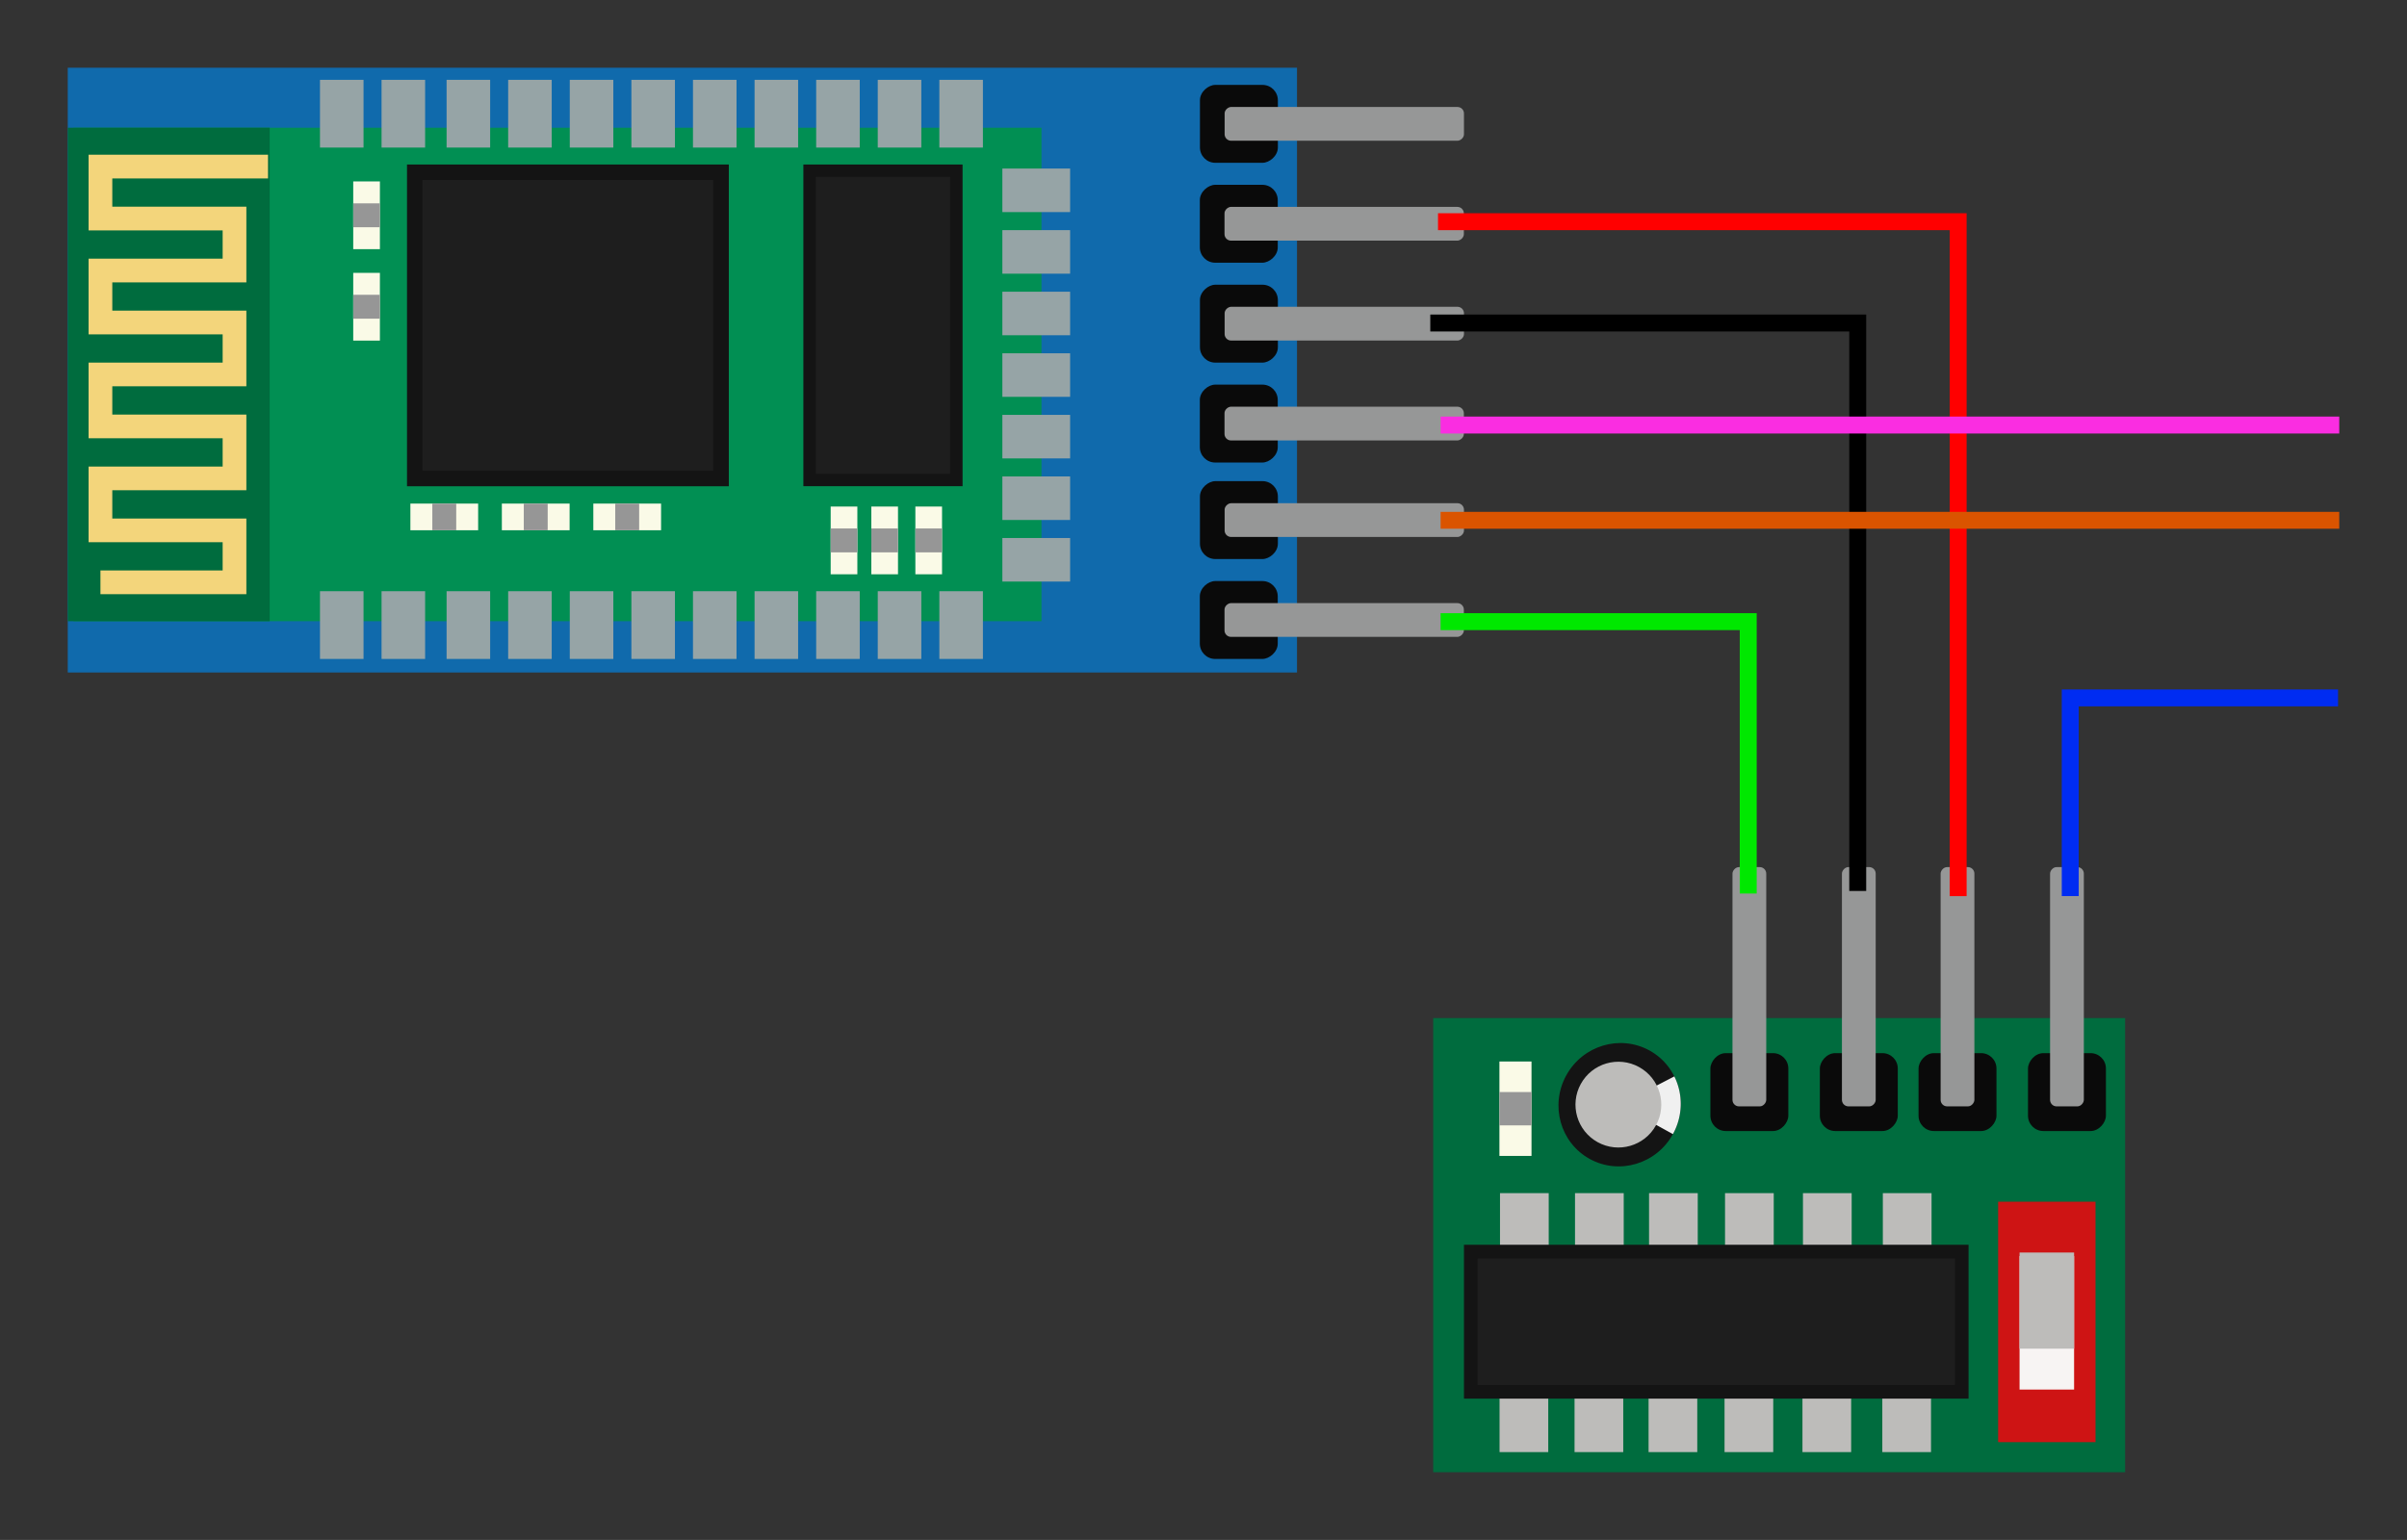 <?xml version="1.0" encoding="UTF-8" standalone="no"?>
<!-- Created with Inkscape (http://www.inkscape.org/) -->

<svg
   xmlns:dc="http://purl.org/dc/elements/1.1/"
   xmlns:cc="http://creativecommons.org/ns#"
   xmlns:rdf="http://www.w3.org/1999/02/22-rdf-syntax-ns#"
   xmlns:svg="http://www.w3.org/2000/svg"
   xmlns="http://www.w3.org/2000/svg"
   xmlns:sodipodi="http://sodipodi.sourceforge.net/DTD/sodipodi-0.dtd"
   xmlns:inkscape="http://www.inkscape.org/namespaces/inkscape"
   width="710.516"
   height="454.71"
   viewBox="0 0 710.516 454.71"
   id="svg4197"
   version="1.1"
   inkscape:version="0.91 r13725"
   sodipodi:docname="connections.svg">
  <rect x="0" y="0" width="710.516" height="454.71" fill="#333333" stroke="none"/>
  <defs
     id="defs4199" />
  <sodipodi:namedview
     id="base"
     pagecolor="#ffffff"
     bordercolor="#666666"
     borderopacity="1.0"
     inkscape:pageopacity="0.0"
     inkscape:pageshadow="2"
     inkscape:zoom="0.93028807"
     inkscape:cx="624.25551"
     inkscape:cy="64.662175"
     inkscape:document-units="px"
     inkscape:current-layer="layer1"
     showgrid="false"
     inkscape:window-width="1920"
     inkscape:window-height="1148"
     inkscape:window-x="1912"
     inkscape:window-y="-8"
     inkscape:window-maximized="1"
     units="px"
     fit-margin-top="20"
     fit-margin-left="20"
     fit-margin-right="20"
     fit-margin-bottom="20" />
  <g
     inkscape:label="Layer 1"
     inkscape:groupmode="layer"
     id="layer1"
     transform="translate(-48.357,198.897)">
    <g
       id="g5882"
       transform="matrix(0,-1,1,0,375.157,432.074)">
      <g
         transform="translate(-7.601,-152.019)"
         id="g5700">
        <rect
           style="opacity:1;fill:#106aac;fill-opacity:1;stroke:#000000;stroke-width:0;stroke-linecap:butt;stroke-linejoin:miter;stroke-miterlimit:4;stroke-dasharray:none;stroke-dashoffset:0;stroke-opacity:1"
           id="rect4820"
           width="178.571"
           height="362.857"
           x="440"
           y="-154.781" />
        <rect
           style="opacity:1;fill:#018f53;fill-opacity:1;stroke:#000000;stroke-width:0;stroke-linecap:butt;stroke-linejoin:miter;stroke-miterlimit:4;stroke-dasharray:none;stroke-dashoffset:0;stroke-opacity:1"
           id="rect4822"
           width="145.714"
           height="285.714"
           x="455.143"
           y="-153.066" />
        <rect
           style="opacity:1;fill:#96a4a6;fill-opacity:1;stroke:#000000;stroke-width:0;stroke-linecap:butt;stroke-linejoin:miter;stroke-miterlimit:4;stroke-dasharray:none;stroke-dashoffset:0;stroke-opacity:1"
           id="rect4824"
           width="20"
           height="12.857"
           x="444"
           y="11.599" />
        <rect
           style="opacity:1;fill:#96a4a6;fill-opacity:1;stroke:#000000;stroke-width:0;stroke-linecap:butt;stroke-linejoin:miter;stroke-miterlimit:4;stroke-dasharray:none;stroke-dashoffset:0;stroke-opacity:1"
           id="rect4824-1"
           width="20"
           height="12.857"
           x="444"
           y="29.777" />
        <rect
           style="opacity:1;fill:#96a4a6;fill-opacity:1;stroke:#000000;stroke-width:0;stroke-linecap:butt;stroke-linejoin:miter;stroke-miterlimit:4;stroke-dasharray:none;stroke-dashoffset:0;stroke-opacity:1"
           id="rect4824-4"
           width="20"
           height="12.857"
           x="444"
           y="47.959" />
        <rect
           style="opacity:1;fill:#96a4a6;fill-opacity:1;stroke:#000000;stroke-width:0;stroke-linecap:butt;stroke-linejoin:miter;stroke-miterlimit:4;stroke-dasharray:none;stroke-dashoffset:0;stroke-opacity:1"
           id="rect4824-15"
           width="20"
           height="12.857"
           x="444"
           y="66.145" />
        <rect
           style="opacity:1;fill:#96a4a6;fill-opacity:1;stroke:#000000;stroke-width:0;stroke-linecap:butt;stroke-linejoin:miter;stroke-miterlimit:4;stroke-dasharray:none;stroke-dashoffset:0;stroke-opacity:1"
           id="rect4824-1-3"
           width="20"
           height="12.857"
           x="444"
           y="84.322" />
        <rect
           style="opacity:1;fill:#96a4a6;fill-opacity:1;stroke:#000000;stroke-width:0;stroke-linecap:butt;stroke-linejoin:miter;stroke-miterlimit:4;stroke-dasharray:none;stroke-dashoffset:0;stroke-opacity:1"
           id="rect4824-4-6"
           width="20"
           height="12.857"
           x="444"
           y="102.505" />
        <rect
           style="opacity:1;fill:#96a4a6;fill-opacity:1;stroke:#000000;stroke-width:0;stroke-linecap:butt;stroke-linejoin:miter;stroke-miterlimit:4;stroke-dasharray:none;stroke-dashoffset:0;stroke-opacity:1"
           id="rect4824-9"
           width="20"
           height="12.857"
           x="444"
           y="-42.952" />
        <rect
           style="opacity:1;fill:#96a4a6;fill-opacity:1;stroke:#000000;stroke-width:0;stroke-linecap:butt;stroke-linejoin:miter;stroke-miterlimit:4;stroke-dasharray:none;stroke-dashoffset:0;stroke-opacity:1"
           id="rect4824-1-1"
           width="20"
           height="12.857"
           x="444"
           y="-24.774" />
        <rect
           style="opacity:1;fill:#96a4a6;fill-opacity:1;stroke:#000000;stroke-width:0;stroke-linecap:butt;stroke-linejoin:miter;stroke-miterlimit:4;stroke-dasharray:none;stroke-dashoffset:0;stroke-opacity:1"
           id="rect4824-4-09"
           width="20"
           height="12.857"
           x="444"
           y="-6.591" />
        <rect
           style="opacity:1;fill:#96a4a6;fill-opacity:1;stroke:#000000;stroke-width:0;stroke-linecap:butt;stroke-linejoin:miter;stroke-miterlimit:4;stroke-dasharray:none;stroke-dashoffset:0;stroke-opacity:1"
           id="rect4824-9-2"
           width="20"
           height="12.857"
           x="444"
           y="-80.327" />
        <rect
           style="opacity:1;fill:#96a4a6;fill-opacity:1;stroke:#000000;stroke-width:0;stroke-linecap:butt;stroke-linejoin:miter;stroke-miterlimit:4;stroke-dasharray:none;stroke-dashoffset:0;stroke-opacity:1"
           id="rect4824-1-1-4"
           width="20"
           height="12.857"
           x="444"
           y="-62.15" />
        <rect
           style="opacity:1;fill:#96a4a6;fill-opacity:1;stroke:#000000;stroke-width:0;stroke-linecap:butt;stroke-linejoin:miter;stroke-miterlimit:4;stroke-dasharray:none;stroke-dashoffset:0;stroke-opacity:1"
           id="rect4824-44"
           width="20"
           height="12.857"
           x="595"
           y="11.599" />
        <rect
           style="opacity:1;fill:#96a4a6;fill-opacity:1;stroke:#000000;stroke-width:0;stroke-linecap:butt;stroke-linejoin:miter;stroke-miterlimit:4;stroke-dasharray:none;stroke-dashoffset:0;stroke-opacity:1"
           id="rect4824-1-0"
           width="20"
           height="12.857"
           x="595"
           y="29.777" />
        <rect
           style="opacity:1;fill:#96a4a6;fill-opacity:1;stroke:#000000;stroke-width:0;stroke-linecap:butt;stroke-linejoin:miter;stroke-miterlimit:4;stroke-dasharray:none;stroke-dashoffset:0;stroke-opacity:1"
           id="rect4824-4-3"
           width="20"
           height="12.857"
           x="595"
           y="47.959" />
        <rect
           style="opacity:1;fill:#96a4a6;fill-opacity:1;stroke:#000000;stroke-width:0;stroke-linecap:butt;stroke-linejoin:miter;stroke-miterlimit:4;stroke-dasharray:none;stroke-dashoffset:0;stroke-opacity:1"
           id="rect4824-15-7"
           width="20"
           height="12.857"
           x="595"
           y="66.145" />
        <rect
           style="opacity:1;fill:#96a4a6;fill-opacity:1;stroke:#000000;stroke-width:0;stroke-linecap:butt;stroke-linejoin:miter;stroke-miterlimit:4;stroke-dasharray:none;stroke-dashoffset:0;stroke-opacity:1"
           id="rect4824-1-3-0"
           width="20"
           height="12.857"
           x="595"
           y="84.322" />
        <rect
           style="opacity:1;fill:#96a4a6;fill-opacity:1;stroke:#000000;stroke-width:0;stroke-linecap:butt;stroke-linejoin:miter;stroke-miterlimit:4;stroke-dasharray:none;stroke-dashoffset:0;stroke-opacity:1"
           id="rect4824-4-6-3"
           width="20"
           height="12.857"
           x="595"
           y="102.505" />
        <rect
           style="opacity:1;fill:#96a4a6;fill-opacity:1;stroke:#000000;stroke-width:0;stroke-linecap:butt;stroke-linejoin:miter;stroke-miterlimit:4;stroke-dasharray:none;stroke-dashoffset:0;stroke-opacity:1"
           id="rect4824-9-6"
           width="20"
           height="12.857"
           x="595"
           y="-42.952" />
        <rect
           style="opacity:1;fill:#96a4a6;fill-opacity:1;stroke:#000000;stroke-width:0;stroke-linecap:butt;stroke-linejoin:miter;stroke-miterlimit:4;stroke-dasharray:none;stroke-dashoffset:0;stroke-opacity:1"
           id="rect4824-1-1-9"
           width="20"
           height="12.857"
           x="595"
           y="-24.774" />
        <rect
           style="opacity:1;fill:#96a4a6;fill-opacity:1;stroke:#000000;stroke-width:0;stroke-linecap:butt;stroke-linejoin:miter;stroke-miterlimit:4;stroke-dasharray:none;stroke-dashoffset:0;stroke-opacity:1"
           id="rect4824-4-09-1"
           width="20"
           height="12.857"
           x="595"
           y="-6.591" />
        <rect
           style="opacity:1;fill:#96a4a6;fill-opacity:1;stroke:#000000;stroke-width:0;stroke-linecap:butt;stroke-linejoin:miter;stroke-miterlimit:4;stroke-dasharray:none;stroke-dashoffset:0;stroke-opacity:1"
           id="rect4824-9-2-0"
           width="20"
           height="12.857"
           x="595"
           y="-80.327" />
        <rect
           style="opacity:1;fill:#96a4a6;fill-opacity:1;stroke:#000000;stroke-width:0;stroke-linecap:butt;stroke-linejoin:miter;stroke-miterlimit:4;stroke-dasharray:none;stroke-dashoffset:0;stroke-opacity:1"
           id="rect4824-1-1-4-8"
           width="20"
           height="12.857"
           x="595"
           y="-62.15" />
        <rect
           style="opacity:1;fill:#96a4a6;fill-opacity:1;stroke:#000000;stroke-width:0;stroke-linecap:butt;stroke-linejoin:miter;stroke-miterlimit:4;stroke-dasharray:none;stroke-dashoffset:0;stroke-opacity:1"
           id="rect4824-44-0"
           width="20"
           height="12.857"
           x="121.103"
           y="-570.614"
           transform="matrix(0,1,-1,0,0,0)" />
        <rect
           style="opacity:1;fill:#96a4a6;fill-opacity:1;stroke:#000000;stroke-width:0;stroke-linecap:butt;stroke-linejoin:miter;stroke-miterlimit:4;stroke-dasharray:none;stroke-dashoffset:0;stroke-opacity:1"
           id="rect4824-1-0-1"
           width="20"
           height="12.857"
           x="121.103"
           y="-552.436"
           transform="matrix(0,1,-1,0,0,0)" />
        <rect
           style="opacity:1;fill:#96a4a6;fill-opacity:1;stroke:#000000;stroke-width:0;stroke-linecap:butt;stroke-linejoin:miter;stroke-miterlimit:4;stroke-dasharray:none;stroke-dashoffset:0;stroke-opacity:1"
           id="rect4824-4-3-4"
           width="20"
           height="12.857"
           x="121.103"
           y="-534.254"
           transform="matrix(0,1,-1,0,0,0)" />
        <rect
           style="opacity:1;fill:#96a4a6;fill-opacity:1;stroke:#000000;stroke-width:0;stroke-linecap:butt;stroke-linejoin:miter;stroke-miterlimit:4;stroke-dasharray:none;stroke-dashoffset:0;stroke-opacity:1"
           id="rect4824-15-7-7"
           width="20"
           height="12.857"
           x="121.103"
           y="-516.068"
           transform="matrix(0,1,-1,0,0,0)" />
        <rect
           style="opacity:1;fill:#96a4a6;fill-opacity:1;stroke:#000000;stroke-width:0;stroke-linecap:butt;stroke-linejoin:miter;stroke-miterlimit:4;stroke-dasharray:none;stroke-dashoffset:0;stroke-opacity:1"
           id="rect4824-1-3-0-5"
           width="20"
           height="12.857"
           x="121.103"
           y="-497.891"
           transform="matrix(0,1,-1,0,0,0)" />
        <rect
           style="opacity:1;fill:#96a4a6;fill-opacity:1;stroke:#000000;stroke-width:0;stroke-linecap:butt;stroke-linejoin:miter;stroke-miterlimit:4;stroke-dasharray:none;stroke-dashoffset:0;stroke-opacity:1"
           id="rect4824-4-6-3-2"
           width="20"
           height="12.857"
           x="121.103"
           y="-479.708"
           transform="matrix(0,1,-1,0,0,0)" />
        <rect
           style="opacity:1;fill:#96a4a6;fill-opacity:1;stroke:#000000;stroke-width:0;stroke-linecap:butt;stroke-linejoin:miter;stroke-miterlimit:4;stroke-dasharray:none;stroke-dashoffset:0;stroke-opacity:1"
           id="rect4824-4-09-1-9"
           width="20"
           height="12.857"
           x="121.103"
           y="-588.804"
           transform="matrix(0,1,-1,0,0,0)" />
        <rect
           style="opacity:1;fill:#006c3e;fill-opacity:1;stroke:#000000;stroke-width:0;stroke-linecap:butt;stroke-linejoin:miter;stroke-miterlimit:4;stroke-dasharray:none;stroke-dashoffset:0;stroke-opacity:1"
           id="rect5026"
           width="145.714"
           height="59.599"
           x="455.143"
           y="-154.77" />
        <path
           style="fill:none;fill-rule:evenodd;stroke:#f3d57b;stroke-width:7;stroke-linecap:butt;stroke-linejoin:miter;stroke-miterlimit:4;stroke-dasharray:none;stroke-opacity:1"
           d="m 466.622,-145.133 0,39.576 15.345,0 0,-39.576 15.345,0 0,39.576 15.345,0 0,-39.576 15.345,0 0,39.576 15.345,0 0,-39.576 15.345,0 0,39.576 15.345,0 0,-39.576 15.345,0 0,49.47"
           id="path5030"
           inkscape:connector-curvature="0"
           sodipodi:nodetypes="cccccccccccccccccc" />
        <rect
           style="opacity:1;fill:#1e1e1e;fill-opacity:1;stroke:#141414;stroke-width:4.58;stroke-linecap:butt;stroke-linejoin:miter;stroke-miterlimit:4;stroke-dasharray:none;stroke-dashoffset:0;stroke-opacity:1"
           id="rect5032"
           width="90.42"
           height="90.42"
           x="497.29"
           y="-52.348" />
        <rect
           style="opacity:1;fill:#1e1e1e;fill-opacity:1;stroke:#141414;stroke-width:3.675;stroke-linecap:butt;stroke-linejoin:miter;stroke-miterlimit:4;stroke-dasharray:none;stroke-dashoffset:0;stroke-opacity:1"
           id="rect5034"
           width="91.325"
           height="43.325"
           x="496.838"
           y="64.2" />
        <g
           id="g5042"
           transform="translate(63.481,316.606)">
          <path
             inkscape:connector-curvature="0"
             id="path5038"
             d="m 501.732,-387.118 19.788,0 0,7.874 -20.001,0 0,-7.874 z"
             style="fill:#fafae7;fill-opacity:1;fill-rule:evenodd;stroke:none;stroke-width:1.039px;stroke-linecap:butt;stroke-linejoin:miter;stroke-opacity:1" />
          <path
             inkscape:connector-curvature="0"
             id="path5040"
             d="m 507.992,-379.249 0,-7.864 7.055,0 0,7.864 z"
             style="fill:#969696;fill-opacity:1;fill-rule:evenodd;stroke:none;stroke-width:1.092px;stroke-linecap:butt;stroke-linejoin:miter;stroke-opacity:1" />
        </g>
        <g
           id="g5042-4"
           transform="translate(36.481,316.606)">
          <path
             inkscape:connector-curvature="0"
             id="path5038-3"
             d="m 501.732,-387.118 19.788,0 0,7.874 -20.001,0 0,-7.874 z"
             style="fill:#fafae7;fill-opacity:1;fill-rule:evenodd;stroke:none;stroke-width:1.039px;stroke-linecap:butt;stroke-linejoin:miter;stroke-opacity:1" />
          <path
             inkscape:connector-curvature="0"
             id="path5040-1"
             d="m 507.992,-379.249 0,-7.864 7.055,0 0,7.864 z"
             style="fill:#969696;fill-opacity:1;fill-rule:evenodd;stroke:none;stroke-width:1.092px;stroke-linecap:butt;stroke-linejoin:miter;stroke-opacity:1" />
        </g>
        <g
           id="g5042-2"
           transform="translate(-32.52,482.543)">
          <path
             inkscape:connector-curvature="0"
             id="path5038-6"
             d="m 501.732,-387.118 19.788,0 0,7.874 -20.001,0 0,-7.874 z"
             style="fill:#fafae7;fill-opacity:1;fill-rule:evenodd;stroke:none;stroke-width:1.039px;stroke-linecap:butt;stroke-linejoin:miter;stroke-opacity:1" />
          <path
             inkscape:connector-curvature="0"
             id="path5040-6"
             d="m 507.992,-379.249 0,-7.864 7.055,0 0,7.864 z"
             style="fill:#969696;fill-opacity:1;fill-rule:evenodd;stroke:none;stroke-width:1.092px;stroke-linecap:butt;stroke-linejoin:miter;stroke-opacity:1" />
        </g>
        <g
           id="g5042-23"
           transform="translate(-32.52,469.543)">
          <path
             inkscape:connector-curvature="0"
             id="path5038-5"
             d="m 501.732,-387.118 19.788,0 0,7.874 -20.001,0 0,-7.874 z"
             style="fill:#fafae7;fill-opacity:1;fill-rule:evenodd;stroke:none;stroke-width:1.039px;stroke-linecap:butt;stroke-linejoin:miter;stroke-opacity:1" />
          <path
             inkscape:connector-curvature="0"
             id="path5040-5"
             d="m 507.992,-379.249 0,-7.864 7.055,0 0,7.864 z"
             style="fill:#969696;fill-opacity:1;fill-rule:evenodd;stroke:none;stroke-width:1.092px;stroke-linecap:butt;stroke-linejoin:miter;stroke-opacity:1" />
        </g>
        <g
           id="g5042-0"
           transform="translate(-32.52,457.543)">
          <path
             inkscape:connector-curvature="0"
             id="path5038-34"
             d="m 501.732,-387.118 19.788,0 0,7.874 -20.001,0 0,-7.874 z"
             style="fill:#fafae7;fill-opacity:1;fill-rule:evenodd;stroke:none;stroke-width:1.039px;stroke-linecap:butt;stroke-linejoin:miter;stroke-opacity:1" />
          <path
             inkscape:connector-curvature="0"
             id="path5040-4"
             d="m 507.992,-379.249 0,-7.864 7.055,0 0,7.864 z"
             style="fill:#969696;fill-opacity:1;fill-rule:evenodd;stroke:none;stroke-width:1.092px;stroke-linecap:butt;stroke-linejoin:miter;stroke-opacity:1" />
        </g>
        <g
           id="g5042-5"
           transform="matrix(0,1,-1,0,102.756,-555.158)">
          <path
             inkscape:connector-curvature="0"
             id="path5038-67"
             d="m 501.732,-387.118 19.788,0 0,7.874 -20.001,0 0,-7.874 z"
             style="fill:#fafae7;fill-opacity:1;fill-rule:evenodd;stroke:none;stroke-width:1.039px;stroke-linecap:butt;stroke-linejoin:miter;stroke-opacity:1" />
          <path
             inkscape:connector-curvature="0"
             id="path5040-8"
             d="m 507.992,-379.249 0,-7.864 7.055,0 0,7.864 z"
             style="fill:#969696;fill-opacity:1;fill-rule:evenodd;stroke:none;stroke-width:1.092px;stroke-linecap:butt;stroke-linejoin:miter;stroke-opacity:1" />
        </g>
        <g
           id="g5042-8"
           transform="matrix(0,1,-1,0,102.756,-528.158)">
          <path
             inkscape:connector-curvature="0"
             id="path5038-51"
             d="m 501.732,-387.118 19.788,0 0,7.874 -20.001,0 0,-7.874 z"
             style="fill:#fafae7;fill-opacity:1;fill-rule:evenodd;stroke:none;stroke-width:1.039px;stroke-linecap:butt;stroke-linejoin:miter;stroke-opacity:1" />
          <path
             inkscape:connector-curvature="0"
             id="path5040-83"
             d="m 507.992,-379.249 0,-7.864 7.055,0 0,7.864 z"
             style="fill:#969696;fill-opacity:1;fill-rule:evenodd;stroke:none;stroke-width:1.092px;stroke-linecap:butt;stroke-linejoin:miter;stroke-opacity:1" />
        </g>
        <g
           id="g5042-9"
           transform="matrix(0,1,-1,0,102.756,-501.158)">
          <path
             inkscape:connector-curvature="0"
             id="path5038-8"
             d="m 501.732,-387.118 19.788,0 0,7.874 -20.001,0 0,-7.874 z"
             style="fill:#fafae7;fill-opacity:1;fill-rule:evenodd;stroke:none;stroke-width:1.039px;stroke-linecap:butt;stroke-linejoin:miter;stroke-opacity:1" />
          <path
             inkscape:connector-curvature="0"
             id="path5040-3"
             d="m 507.992,-379.249 0,-7.864 7.055,0 0,7.864 z"
             style="fill:#969696;fill-opacity:1;fill-rule:evenodd;stroke:none;stroke-width:1.092px;stroke-linecap:butt;stroke-linejoin:miter;stroke-opacity:1" />
        </g>
        <g
           id="g5191"
           transform="translate(-3,3.033)">
          <rect
             ry="4.525"
             y="176.362"
             x="447"
             height="23"
             width="23"
             id="rect5127"
             style="opacity:1;fill:#0a0a0a;fill-opacity:1;stroke:none;stroke-width:4;stroke-linecap:butt;stroke-linejoin:miter;stroke-miterlimit:4;stroke-dasharray:none;stroke-dashoffset:0;stroke-opacity:1" />
          <rect
             ry="1.917"
             y="183.646"
             x="453.517"
             height="70.65"
             width="9.967"
             id="rect5129"
             style="opacity:1;fill:#969797;fill-opacity:1;stroke:none;stroke-width:4;stroke-linecap:butt;stroke-linejoin:miter;stroke-miterlimit:4;stroke-dasharray:none;stroke-dashoffset:0;stroke-opacity:1" />
          <rect
             ry="4.525"
             y="176.396"
             x="476.5"
             height="23"
             width="23"
             id="rect5127-5"
             style="opacity:1;fill:#0a0a0a;fill-opacity:1;stroke:none;stroke-width:4;stroke-linecap:butt;stroke-linejoin:miter;stroke-miterlimit:4;stroke-dasharray:none;stroke-dashoffset:0;stroke-opacity:1" />
          <rect
             ry="1.917"
             y="183.679"
             x="483.017"
             height="70.65"
             width="9.967"
             id="rect5129-6"
             style="opacity:1;fill:#969797;fill-opacity:1;stroke:none;stroke-width:4;stroke-linecap:butt;stroke-linejoin:miter;stroke-miterlimit:4;stroke-dasharray:none;stroke-dashoffset:0;stroke-opacity:1" />
        </g>
        <g
           id="g5197"
           transform="translate(-4.75,3.017)">
          <rect
             ry="4.525"
             y="176.379"
             x="506.75"
             height="23"
             width="23"
             id="rect5127-8"
             style="opacity:1;fill:#0a0a0a;fill-opacity:1;stroke:none;stroke-width:4;stroke-linecap:butt;stroke-linejoin:miter;stroke-miterlimit:4;stroke-dasharray:none;stroke-dashoffset:0;stroke-opacity:1" />
          <rect
             ry="1.917"
             y="183.662"
             x="513.267"
             height="70.65"
             width="9.967"
             id="rect5129-5"
             style="opacity:1;fill:#969797;fill-opacity:1;stroke:none;stroke-width:4;stroke-linecap:butt;stroke-linejoin:miter;stroke-miterlimit:4;stroke-dasharray:none;stroke-dashoffset:0;stroke-opacity:1" />
          <rect
             ry="4.525"
             y="176.412"
             x="536.25"
             height="23"
             width="23"
             id="rect5127-5-6"
             style="opacity:1;fill:#0a0a0a;fill-opacity:1;stroke:none;stroke-width:4;stroke-linecap:butt;stroke-linejoin:miter;stroke-miterlimit:4;stroke-dasharray:none;stroke-dashoffset:0;stroke-opacity:1" />
          <rect
             ry="1.917"
             y="183.696"
             x="542.767"
             height="70.65"
             width="9.967"
             id="rect5129-6-3"
             style="opacity:1;fill:#969797;fill-opacity:1;stroke:none;stroke-width:4;stroke-linecap:butt;stroke-linejoin:miter;stroke-miterlimit:4;stroke-dasharray:none;stroke-dashoffset:0;stroke-opacity:1" />
        </g>
        <rect
           style="opacity:1;fill:#0a0a0a;fill-opacity:1;stroke:none;stroke-width:4;stroke-linecap:butt;stroke-linejoin:miter;stroke-miterlimit:4;stroke-dasharray:none;stroke-dashoffset:0;stroke-opacity:1"
           id="rect5127-0"
           width="23"
           height="23"
           x="561"
           y="179.396"
           ry="4.525" />
        <rect
           style="opacity:1;fill:#969797;fill-opacity:1;stroke:none;stroke-width:4;stroke-linecap:butt;stroke-linejoin:miter;stroke-miterlimit:4;stroke-dasharray:none;stroke-dashoffset:0;stroke-opacity:1"
           id="rect5129-8"
           width="9.967"
           height="70.65"
           x="567.517"
           y="186.679"
           ry="1.917" />
        <rect
           style="opacity:1;fill:#0a0a0a;fill-opacity:1;stroke:none;stroke-width:4;stroke-linecap:butt;stroke-linejoin:miter;stroke-miterlimit:4;stroke-dasharray:none;stroke-dashoffset:0;stroke-opacity:1"
           id="rect5127-5-8"
           width="23"
           height="23"
           x="590.5"
           y="179.429"
           ry="4.525" />
        <rect
           style="opacity:1;fill:#969797;fill-opacity:1;stroke:none;stroke-width:4;stroke-linecap:butt;stroke-linejoin:miter;stroke-miterlimit:4;stroke-dasharray:none;stroke-dashoffset:0;stroke-opacity:1"
           id="rect5129-6-4"
           width="9.967"
           height="70.65"
           x="597.017"
           y="186.712"
           ry="1.917" />
      </g>
      <rect
         transform="matrix(0,1,1,0,0,0)"
         ry="0"
         y="196.26"
         x="96.263"
         height="134.097"
         width="204.251"
         id="rect5319"
         style="opacity:1;fill:#006c3e;fill-opacity:1;stroke:none;stroke-width:7;stroke-linecap:butt;stroke-linejoin:miter;stroke-miterlimit:4;stroke-dasharray:none;stroke-dashoffset:0;stroke-opacity:1" />
      <g
         transform="matrix(0,-0.575,-0.575,0,163.944,797.772)"
         id="g5359">
        <rect
           style="opacity:1;fill:#ce1414;fill-opacity:1;stroke:none;stroke-width:7;stroke-linecap:butt;stroke-linejoin:miter;stroke-miterlimit:4;stroke-dasharray:none;stroke-dashoffset:0;stroke-opacity:1"
           id="rect5351"
           width="50"
           height="123.469"
           x="880"
           y="-195.107" />
        <rect
           style="opacity:1;fill:#f7f4f3;fill-opacity:1;stroke:none;stroke-width:7;stroke-linecap:butt;stroke-linejoin:miter;stroke-miterlimit:4;stroke-dasharray:none;stroke-dashoffset:0;stroke-opacity:1"
           id="rect5355"
           width="28"
           height="68.552"
           x="891"
           y="-167.19" />
        <rect
           style="opacity:1;fill:#bdbcba;fill-opacity:1;stroke:none;stroke-width:7;stroke-linecap:butt;stroke-linejoin:miter;stroke-miterlimit:4;stroke-dasharray:none;stroke-dashoffset:0;stroke-opacity:1"
           id="rect5357"
           width="28"
           height="49.375"
           x="891"
           y="-169.013" />
      </g>
      <rect
         transform="matrix(0,1,1,0,0,0)"
         y="262.558"
         x="115.982"
         height="16.103"
         width="14.378"
         id="rect5364"
         style="opacity:1;fill:#bdbcba;fill-opacity:1;stroke:none;stroke-width:7;stroke-linecap:butt;stroke-linejoin:miter;stroke-miterlimit:4;stroke-dasharray:none;stroke-dashoffset:0;stroke-opacity:1" />
      <rect
         transform="matrix(0,1,1,0,0,0)"
         y="262.558"
         x="138.124"
         height="16.103"
         width="14.378"
         id="rect5364-7"
         style="opacity:1;fill:#bdbcba;fill-opacity:1;stroke:none;stroke-width:7;stroke-linecap:butt;stroke-linejoin:miter;stroke-miterlimit:4;stroke-dasharray:none;stroke-dashoffset:0;stroke-opacity:1" />
      <rect
         transform="matrix(0,1,1,0,0,0)"
         y="262.558"
         x="159.978"
         height="16.103"
         width="14.378"
         id="rect5364-1"
         style="opacity:1;fill:#bdbcba;fill-opacity:1;stroke:none;stroke-width:7;stroke-linecap:butt;stroke-linejoin:miter;stroke-miterlimit:4;stroke-dasharray:none;stroke-dashoffset:0;stroke-opacity:1" />
      <rect
         transform="matrix(0,1,1,0,0,0)"
         y="262.558"
         x="182.407"
         height="16.103"
         width="14.378"
         id="rect5364-9"
         style="opacity:1;fill:#bdbcba;fill-opacity:1;stroke:none;stroke-width:7;stroke-linecap:butt;stroke-linejoin:miter;stroke-miterlimit:4;stroke-dasharray:none;stroke-dashoffset:0;stroke-opacity:1" />
      <rect
         transform="matrix(0,1,1,0,0,0)"
         y="262.558"
         x="205.411"
         height="16.103"
         width="14.378"
         id="rect5364-2"
         style="opacity:1;fill:#bdbcba;fill-opacity:1;stroke:none;stroke-width:7;stroke-linecap:butt;stroke-linejoin:miter;stroke-miterlimit:4;stroke-dasharray:none;stroke-dashoffset:0;stroke-opacity:1" />
      <rect
         transform="matrix(0,1,1,0,0,0)"
         y="262.558"
         x="228.991"
         height="16.103"
         width="14.378"
         id="rect5364-4"
         style="opacity:1;fill:#bdbcba;fill-opacity:1;stroke:none;stroke-width:7;stroke-linecap:butt;stroke-linejoin:miter;stroke-miterlimit:4;stroke-dasharray:none;stroke-dashoffset:0;stroke-opacity:1" />
      <g
         transform="matrix(0,0.575,0.575,0,329.062,-563.369)"
         id="g5435">
        <rect
           style="opacity:1;fill:#bdbcba;fill-opacity:1;stroke:none;stroke-width:7;stroke-linecap:butt;stroke-linejoin:miter;stroke-miterlimit:4;stroke-dasharray:none;stroke-dashoffset:0;stroke-opacity:1"
           id="rect5364-27"
           width="25"
           height="28"
           x="1181.25"
           y="-220.638" />
        <rect
           style="opacity:1;fill:#bdbcba;fill-opacity:1;stroke:none;stroke-width:7;stroke-linecap:butt;stroke-linejoin:miter;stroke-miterlimit:4;stroke-dasharray:none;stroke-dashoffset:0;stroke-opacity:1"
           id="rect5364-7-8"
           width="25"
           height="28"
           x="1219.75"
           y="-220.638" />
        <rect
           style="opacity:1;fill:#bdbcba;fill-opacity:1;stroke:none;stroke-width:7;stroke-linecap:butt;stroke-linejoin:miter;stroke-miterlimit:4;stroke-dasharray:none;stroke-dashoffset:0;stroke-opacity:1"
           id="rect5364-1-9"
           width="25"
           height="28"
           x="1257.75"
           y="-220.638" />
        <rect
           style="opacity:1;fill:#bdbcba;fill-opacity:1;stroke:none;stroke-width:7;stroke-linecap:butt;stroke-linejoin:miter;stroke-miterlimit:4;stroke-dasharray:none;stroke-dashoffset:0;stroke-opacity:1"
           id="rect5364-9-3"
           width="25"
           height="28"
           x="1296.75"
           y="-220.638" />
        <rect
           style="opacity:1;fill:#bdbcba;fill-opacity:1;stroke:none;stroke-width:7;stroke-linecap:butt;stroke-linejoin:miter;stroke-miterlimit:4;stroke-dasharray:none;stroke-dashoffset:0;stroke-opacity:1"
           id="rect5364-2-7"
           width="25"
           height="28"
           x="1336.75"
           y="-220.638" />
        <rect
           style="opacity:1;fill:#bdbcba;fill-opacity:1;stroke:none;stroke-width:7;stroke-linecap:butt;stroke-linejoin:miter;stroke-miterlimit:4;stroke-dasharray:none;stroke-dashoffset:0;stroke-opacity:1"
           id="rect5364-4-5"
           width="25"
           height="28"
           x="1377.75"
           y="-220.638" />
      </g>
      <rect
         transform="matrix(0,1,1,0,0,0)"
         y="219.999"
         x="107.355"
         height="41.408"
         width="144.928"
         id="rect5349"
         style="opacity:1;fill:#1e1e1e;fill-opacity:1;stroke:#141414;stroke-width:4.026;stroke-linecap:butt;stroke-linejoin:miter;stroke-miterlimit:4;stroke-dasharray:none;stroke-dashoffset:0;stroke-opacity:1" />
      <g
         transform="matrix(-0.278,0.504,0.504,0.278,707.95,-199.016)"
         id="g5464">
        <ellipse
           style="opacity:1;fill:#141414;fill-opacity:1;stroke:none;stroke-width:7;stroke-linecap:butt;stroke-linejoin:miter;stroke-miterlimit:4;stroke-dasharray:none;stroke-dashoffset:0;stroke-opacity:1"
           id="path5445"
           cx="871.225"
           cy="-319.4"
           rx="31.225"
           ry="31.762" />
        <path
           style="opacity:1;fill:#f0f0f0;fill-opacity:1;stroke:none;stroke-width:1;stroke-linecap:butt;stroke-linejoin:miter;stroke-miterlimit:4;stroke-dasharray:none;stroke-dashoffset:0;stroke-opacity:1"
           id="path5445-5"
           sodipodi:type="arc"
           sodipodi:cx="871.22479"
           sodipodi:cy="-319.40009"
           sodipodi:rx="31.224808"
           sodipodi:ry="31.762276"
           sodipodi:start="0"
           sodipodi:end="0.97365197"
           d="m 902.45,-319.4 a 31.225,31.762 0 0 1 -13.668,26.266 l -17.557,-26.266 z" />
        <circle
           style="opacity:1;fill:#bdbcba;fill-opacity:1;stroke:none;stroke-width:7;stroke-linecap:butt;stroke-linejoin:miter;stroke-miterlimit:4;stroke-dasharray:none;stroke-dashoffset:0;stroke-opacity:1"
           id="path5443"
           cx="870.651"
           cy="-319.664"
           r="22" />
      </g>
      <g
         transform="matrix(-1.394,0,0,1.203,1016.651,581.513)"
         id="g5042-0-2">
        <path
           style="fill:#fafae7;fill-opacity:1;fill-rule:evenodd;stroke:none;stroke-width:1.039px;stroke-linecap:butt;stroke-linejoin:miter;stroke-opacity:1"
           d="m 501.732,-387.118 19.788,0 0,7.874 -20.001,0 0,-7.874 z"
           id="path5038-34-4"
           inkscape:connector-curvature="0" />
        <path
           style="fill:#969696;fill-opacity:1;fill-rule:evenodd;stroke:none;stroke-width:1.092px;stroke-linecap:butt;stroke-linejoin:miter;stroke-opacity:1"
           d="m 507.992,-379.249 0,-7.864 7.055,0 0,7.864 z"
           id="path5040-4-4"
           inkscape:connector-curvature="0" />
      </g>
      <g
         transform="matrix(0,1,1,0,333.817,-764.954)"
         id="g5520">
        <g
           id="g5487"
           transform="translate(284.321,-174.14)">
          <rect
             ry="4.525"
             y="137.323"
             x="658.723"
             height="23"
             width="23"
             id="rect5127-5-8-9"
             style="opacity:1;fill:#0a0a0a;fill-opacity:1;stroke:none;stroke-width:4;stroke-linecap:butt;stroke-linejoin:miter;stroke-miterlimit:4;stroke-dasharray:none;stroke-dashoffset:0;stroke-opacity:1" />
          <rect
             ry="1.917"
             y="144.606"
             x="665.239"
             height="70.65"
             width="9.967"
             id="rect5129-6-4-6"
             style="opacity:1;fill:#969797;fill-opacity:1;stroke:none;stroke-width:4;stroke-linecap:butt;stroke-linejoin:miter;stroke-miterlimit:4;stroke-dasharray:none;stroke-dashoffset:0;stroke-opacity:1" />
        </g>
        <rect
           style="opacity:1;fill:#0a0a0a;fill-opacity:1;stroke:none;stroke-width:4;stroke-linecap:butt;stroke-linejoin:miter;stroke-miterlimit:4;stroke-dasharray:none;stroke-dashoffset:0;stroke-opacity:1"
           id="rect5127-5-8-8"
           width="23"
           height="23"
           x="975.353"
           y="-36.817"
           ry="4.525" />
        <rect
           style="opacity:1;fill:#969797;fill-opacity:1;stroke:none;stroke-width:4;stroke-linecap:butt;stroke-linejoin:miter;stroke-miterlimit:4;stroke-dasharray:none;stroke-dashoffset:0;stroke-opacity:1"
           id="rect5129-6-4-2"
           width="9.967"
           height="70.65"
           x="981.87"
           y="-29.533"
           ry="1.917" />
      </g>
      <path
         sodipodi:nodetypes="ccc"
         inkscape:connector-curvature="0"
         id="path5775"
         d="m 367.126,189.256 80.29,0 0,-90.812"
         style="fill:none;fill-rule:evenodd;stroke:#00e800;stroke-width:5;stroke-linecap:butt;stroke-linejoin:miter;stroke-miterlimit:4;stroke-dasharray:none;stroke-opacity:1" />
      <g
         transform="matrix(0,1,1,0,333.817,-703.513)"
         id="g5520-3">
        <g
           id="g5487-3"
           transform="translate(284.321,-174.14)">
          <rect
             ry="4.525"
             y="137.323"
             x="658.723"
             height="23"
             width="23"
             id="rect5127-5-8-9-7"
             style="opacity:1;fill:#0a0a0a;fill-opacity:1;stroke:none;stroke-width:4;stroke-linecap:butt;stroke-linejoin:miter;stroke-miterlimit:4;stroke-dasharray:none;stroke-dashoffset:0;stroke-opacity:1" />
          <rect
             ry="1.917"
             y="144.606"
             x="665.239"
             height="70.65"
             width="9.967"
             id="rect5129-6-4-6-8"
             style="opacity:1;fill:#969797;fill-opacity:1;stroke:none;stroke-width:4;stroke-linecap:butt;stroke-linejoin:miter;stroke-miterlimit:4;stroke-dasharray:none;stroke-dashoffset:0;stroke-opacity:1" />
        </g>
        <rect
           style="opacity:1;fill:#0a0a0a;fill-opacity:1;stroke:none;stroke-width:4;stroke-linecap:butt;stroke-linejoin:miter;stroke-miterlimit:4;stroke-dasharray:none;stroke-dashoffset:0;stroke-opacity:1"
           id="rect5127-5-8-8-3"
           width="23"
           height="23"
           x="975.353"
           y="-36.817"
           ry="4.525" />
        <rect
           style="opacity:1;fill:#969797;fill-opacity:1;stroke:none;stroke-width:4;stroke-linecap:butt;stroke-linejoin:miter;stroke-miterlimit:4;stroke-dasharray:none;stroke-dashoffset:0;stroke-opacity:1"
           id="rect5129-6-4-2-8"
           width="9.967"
           height="70.65"
           x="981.87"
           y="-29.533"
           ry="1.917" />
      </g>
      <path
         sodipodi:nodetypes="ccc"
         inkscape:connector-curvature="0"
         id="path5872"
         d="m 367.886,221.579 167.701,0 0,-126.176"
         style="fill:none;fill-rule:evenodd;stroke:#000000;stroke-width:5;stroke-linecap:butt;stroke-linejoin:miter;stroke-miterlimit:4;stroke-dasharray:none;stroke-opacity:1" />
      <path
         inkscape:connector-curvature="0"
         id="path5874"
         d="m 565.51,97.684 0,153.539 -199.145,0"
         style="fill:none;fill-rule:evenodd;stroke:#ff0000;stroke-width:5;stroke-linecap:butt;stroke-linejoin:miter;stroke-miterlimit:4;stroke-dasharray:none;stroke-opacity:1" />
      <path
         sodipodi:nodetypes="ccc"
         inkscape:connector-curvature="0"
         id="path5876"
         d="m 366.366,284.312 58.527,0 0,79.05"
         style="fill:none;fill-rule:evenodd;stroke:#002cf2;stroke-width:5;stroke-linecap:butt;stroke-linejoin:miter;stroke-miterlimit:4;stroke-dasharray:none;stroke-opacity:1" />
      <path
         inkscape:connector-curvature="0"
         id="path5878"
         d="m 477.339,98.444 0,265.273"
         style="fill:none;fill-rule:evenodd;stroke:#da5400;stroke-width:5;stroke-linecap:butt;stroke-linejoin:miter;stroke-miterlimit:4;stroke-dasharray:none;stroke-opacity:1" />
      <path
         inkscape:connector-curvature="0"
         id="path5880"
         d="m 505.463,98.444 0,265.273"
         style="fill:none;fill-rule:evenodd;stroke:#fa2de1;stroke-width:5;stroke-linecap:butt;stroke-linejoin:miter;stroke-miterlimit:4;stroke-dasharray:none;stroke-opacity:1" />
    </g>
  </g>
</svg>
